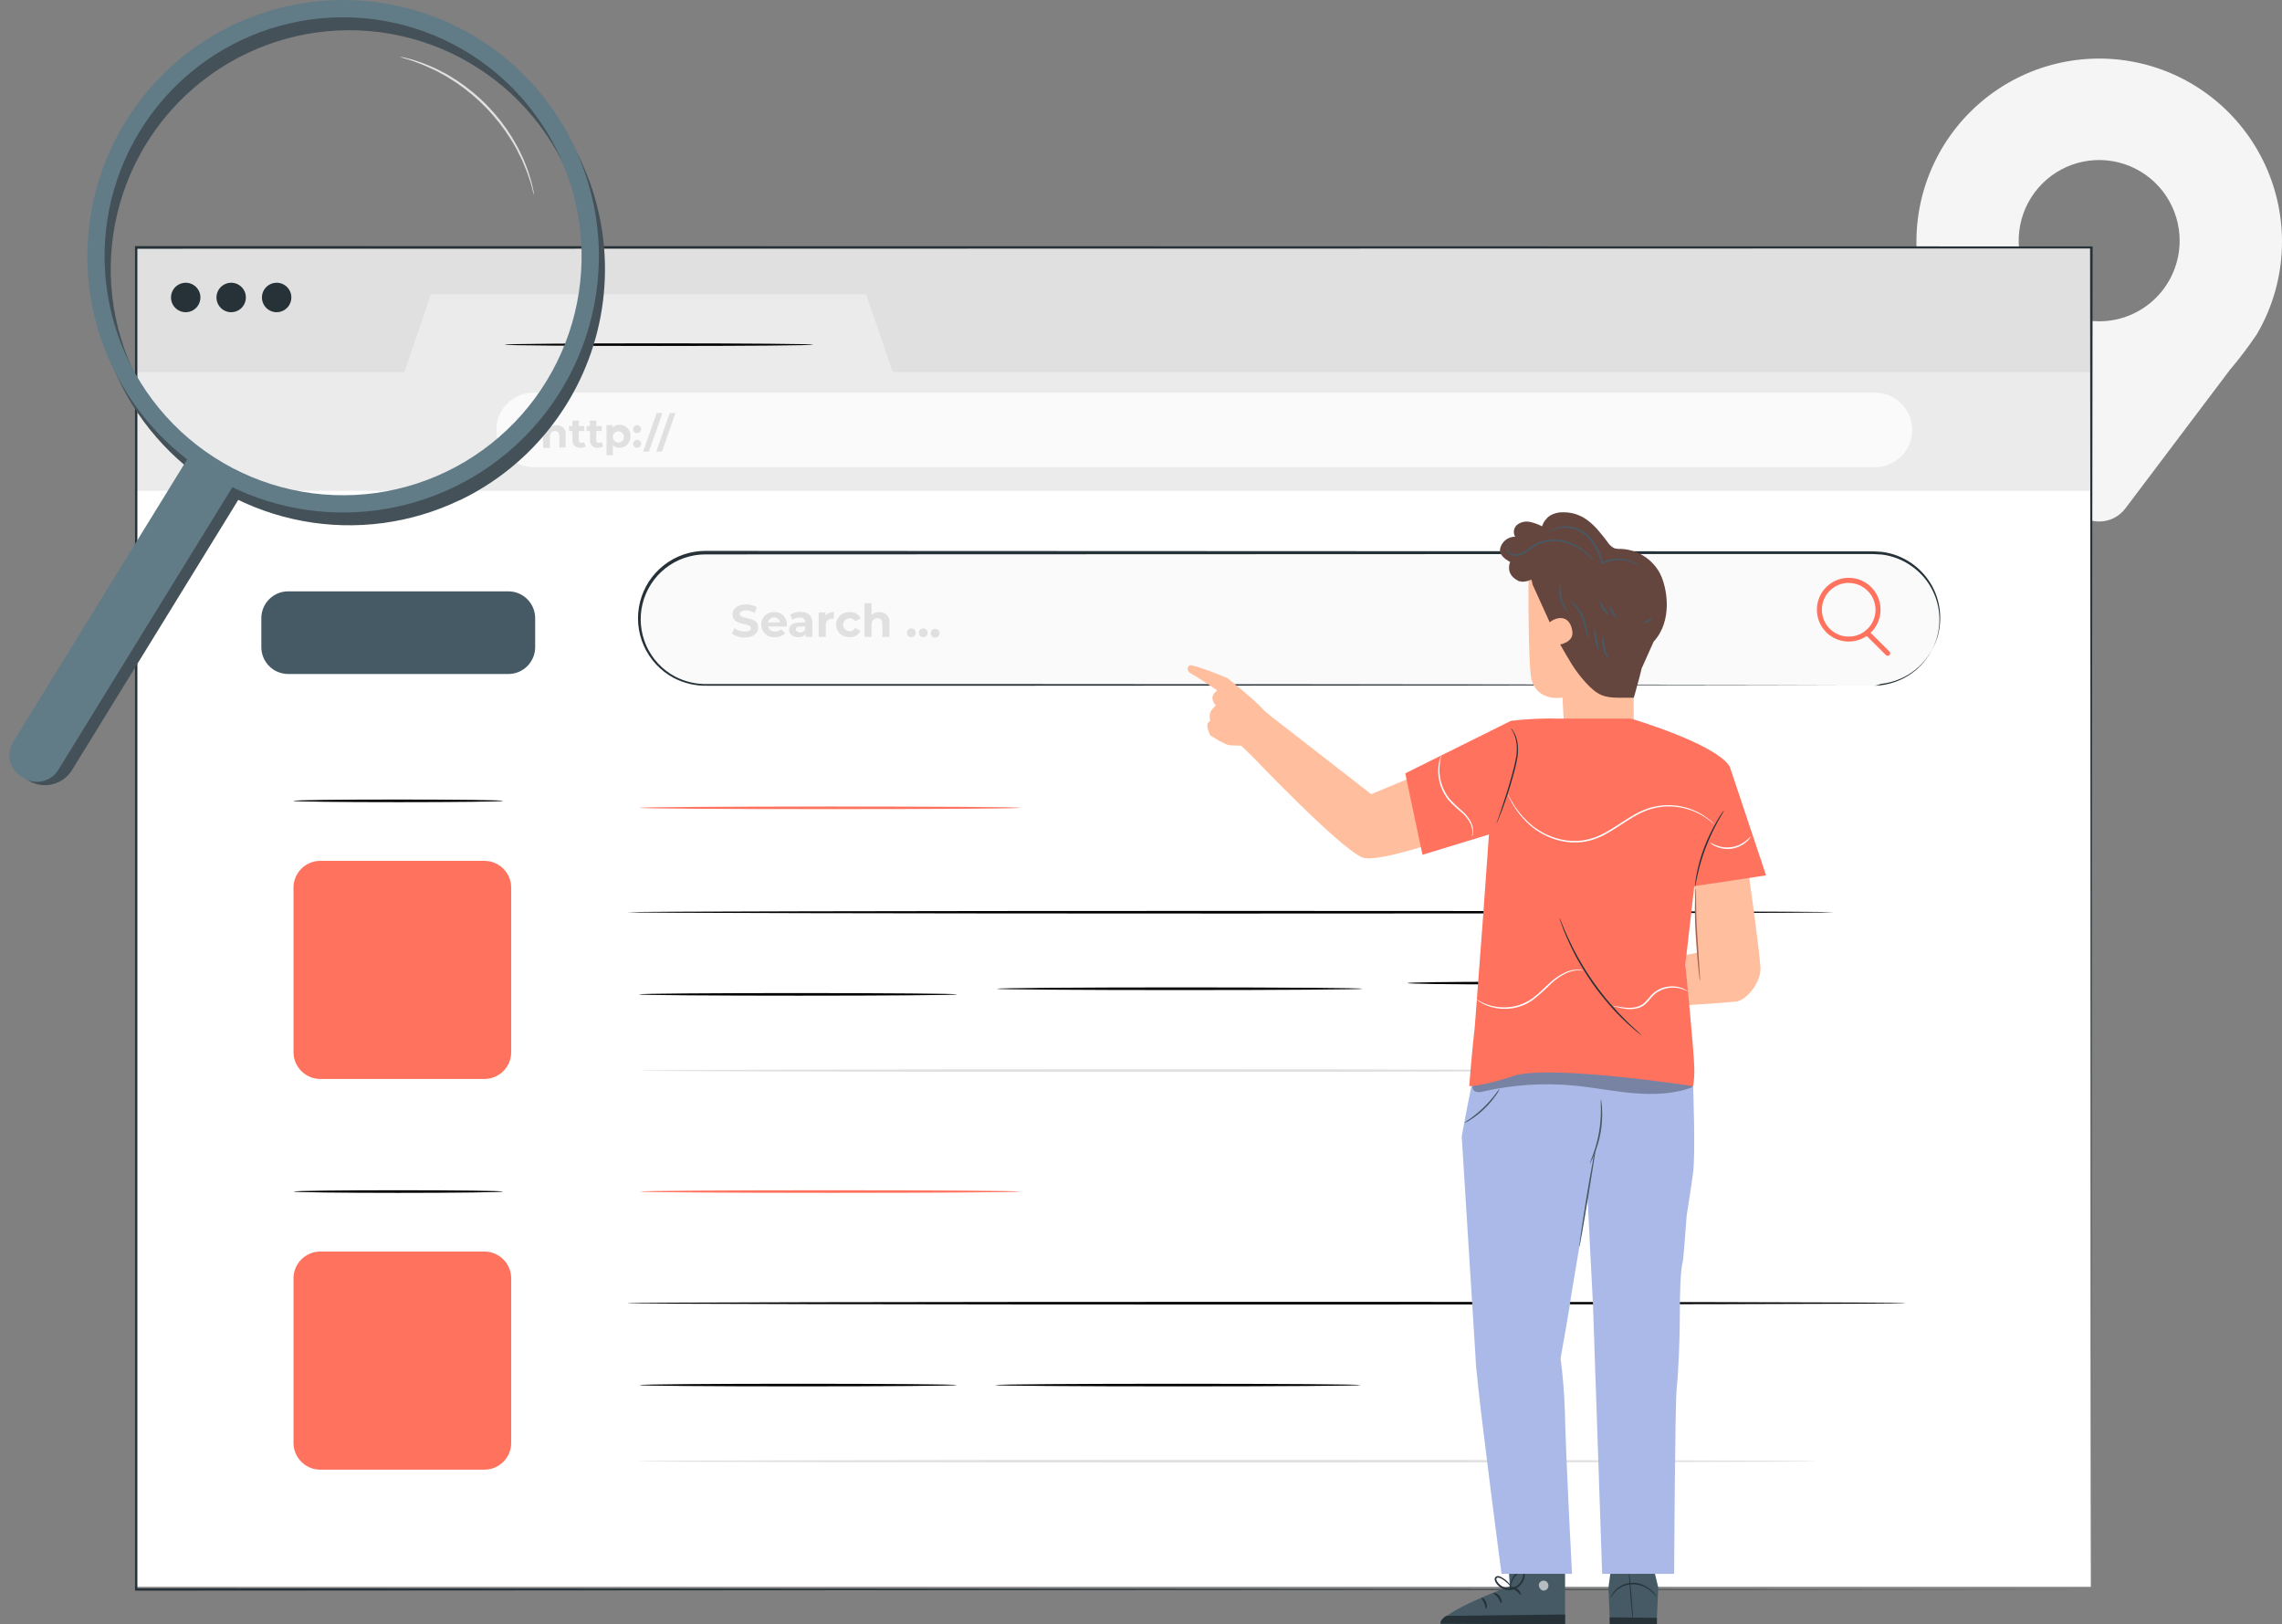 <svg width="340" height="242" viewBox="0 0 340 242" fill="none" xmlns="http://www.w3.org/2000/svg">
<rect x="0" y="0" width="340" height="242" fill="#808080" stroke="none"/>
<g clip-path="url(#clip0_48_1254)">
<path d="M340 35.99C339.997 31.8 339.031 27.666 337.176 23.911C335.321 20.155 332.628 16.878 329.305 14.333C325.982 11.788 322.119 10.044 318.015 9.237C313.911 8.429 309.676 8.58 305.639 9.676C301.603 10.772 297.872 12.786 294.737 15.559C291.603 18.333 289.147 21.793 287.563 25.671C285.978 29.549 285.306 33.74 285.598 37.92C285.891 42.1 287.141 46.156 289.251 49.774L289.333 49.879C290.376 51.641 291.688 52.865 293.007 54.755L308.823 75.737C309.281 76.346 309.873 76.841 310.554 77.181C311.235 77.521 311.986 77.698 312.747 77.698C313.508 77.698 314.259 77.521 314.94 77.181C315.621 76.841 316.214 76.346 316.671 75.737L332.241 55.098C333.656 53.43 334.977 51.685 336.199 49.871L336.251 49.797C338.71 45.613 340.005 40.845 340 35.99ZM312.766 47.87C310.394 47.871 308.074 47.168 306.101 45.849C304.128 44.529 302.59 42.654 301.681 40.458C300.772 38.263 300.534 35.847 300.996 33.516C301.457 31.185 302.599 29.044 304.276 27.363C305.953 25.681 308.09 24.536 310.416 24.072C312.742 23.608 315.154 23.846 317.346 24.755C319.538 25.664 321.411 27.204 322.729 29.18C324.047 31.156 324.751 33.479 324.751 35.855C324.751 39.041 323.488 42.095 321.241 44.348C318.993 46.601 315.945 47.868 312.766 47.87Z" fill="#F5F5F5"/>
<path d="M311.555 36.859H20.244V55.557H311.555V36.859Z" fill="#E0E0E0"/>
<path d="M311.518 72.731H20.206V236.41H311.518V72.731Z" fill="white"/>
<path d="M20.244 55.422H60.245L64.21 43.856H129.047L133.012 55.422H311.562V73.127H20.244V55.422Z" fill="#EBEBEB"/>
<path d="M29.859 44.319C29.859 44.753 29.73 45.178 29.489 45.539C29.248 45.9 28.905 46.182 28.504 46.348C28.103 46.514 27.662 46.557 27.237 46.471C26.812 46.386 26.421 46.176 26.115 45.868C25.809 45.561 25.601 45.169 25.517 44.742C25.434 44.316 25.478 43.874 25.645 43.473C25.812 43.072 26.094 42.73 26.455 42.49C26.817 42.249 27.241 42.122 27.675 42.123C27.962 42.123 28.247 42.18 28.512 42.291C28.778 42.401 29.019 42.563 29.222 42.767C29.424 42.971 29.585 43.213 29.695 43.479C29.804 43.745 29.86 44.031 29.859 44.319Z" fill="#263238"/>
<path d="M36.633 44.319C36.633 44.753 36.505 45.178 36.264 45.539C36.023 45.9 35.68 46.182 35.279 46.348C34.878 46.514 34.437 46.557 34.012 46.471C33.587 46.386 33.196 46.176 32.89 45.868C32.584 45.561 32.376 45.169 32.292 44.742C32.209 44.316 32.253 43.874 32.42 43.473C32.587 43.072 32.869 42.73 33.23 42.49C33.592 42.249 34.016 42.122 34.45 42.123C34.737 42.123 35.022 42.18 35.287 42.291C35.553 42.401 35.794 42.563 35.996 42.767C36.199 42.971 36.36 43.213 36.469 43.479C36.579 43.745 36.635 44.031 36.633 44.319Z" fill="#263238"/>
<path d="M43.409 44.319C43.409 44.753 43.28 45.178 43.039 45.539C42.798 45.9 42.455 46.182 42.054 46.348C41.653 46.514 41.212 46.557 40.787 46.471C40.362 46.386 39.971 46.176 39.665 45.868C39.359 45.561 39.151 45.169 39.067 44.742C38.984 44.316 39.028 43.874 39.195 43.473C39.362 43.072 39.644 42.73 40.005 42.49C40.367 42.249 40.791 42.122 41.225 42.123C41.512 42.123 41.797 42.18 42.062 42.291C42.328 42.401 42.569 42.563 42.772 42.767C42.975 42.971 43.135 43.213 43.245 43.479C43.354 43.745 43.41 44.031 43.409 44.319Z" fill="#263238"/>
<path d="M279.357 69.602H79.497C78.027 69.602 76.616 69.017 75.576 67.975C74.536 66.933 73.952 65.52 73.952 64.047C73.952 62.573 74.536 61.16 75.576 60.118C76.616 59.077 78.027 58.491 79.497 58.491H279.357C280.828 58.491 282.24 59.076 283.281 60.118C284.322 61.16 284.908 62.573 284.91 64.047C284.908 65.521 284.322 66.934 283.281 67.976C282.24 69.017 280.828 69.602 279.357 69.602Z" fill="#FAFAFA"/>
<path d="M84.282 64.786V66.668H83.336V64.965C83.336 64.435 83.09 64.219 82.672 64.219C82.255 64.219 81.927 64.502 81.927 65.1V66.728H80.914V62.143H81.868V63.726C82.006 63.596 82.169 63.495 82.347 63.428C82.525 63.361 82.714 63.331 82.904 63.338C83.095 63.321 83.287 63.348 83.466 63.416C83.645 63.484 83.807 63.592 83.939 63.731C84.072 63.87 84.171 64.037 84.231 64.219C84.29 64.402 84.308 64.596 84.282 64.786Z" fill="#E0E0E0"/>
<path d="M87.256 66.504C87.033 66.644 86.775 66.717 86.511 66.713C86.35 66.736 86.185 66.722 86.029 66.673C85.874 66.623 85.732 66.538 85.614 66.425C85.496 66.312 85.406 66.174 85.35 66.02C85.293 65.867 85.272 65.703 85.289 65.54V64.219H84.782V63.472H85.289V62.658H86.235V63.472H87.055V64.219H86.235V65.555C86.229 65.612 86.234 65.669 86.252 65.723C86.27 65.777 86.3 65.827 86.339 65.868C86.378 65.909 86.426 65.942 86.479 65.962C86.532 65.983 86.588 65.992 86.645 65.988C86.781 65.99 86.915 65.948 87.025 65.869L87.256 66.504Z" fill="#E0E0E0"/>
<path d="M89.858 66.504C89.635 66.645 89.376 66.718 89.112 66.713C88.951 66.735 88.787 66.72 88.632 66.67C88.478 66.619 88.336 66.535 88.219 66.422C88.101 66.309 88.011 66.171 87.954 66.019C87.897 65.866 87.875 65.703 87.89 65.54V64.219H87.391V63.472H87.89V62.658H88.844V63.472H89.656V64.219H88.844V65.555C88.836 65.611 88.841 65.669 88.858 65.723C88.875 65.777 88.903 65.826 88.942 65.868C88.981 65.909 89.028 65.942 89.081 65.963C89.133 65.983 89.19 65.992 89.246 65.988C89.385 65.989 89.52 65.947 89.634 65.869L89.858 66.504Z" fill="#E0E0E0"/>
<path d="M93.927 65.025C93.94 65.245 93.908 65.466 93.832 65.672C93.756 65.879 93.638 66.068 93.485 66.227C93.332 66.385 93.148 66.511 92.945 66.594C92.741 66.678 92.522 66.718 92.302 66.713C92.118 66.722 91.934 66.691 91.763 66.623C91.592 66.555 91.438 66.45 91.311 66.317V67.81H90.364V63.33H91.274V63.711C91.402 63.567 91.561 63.454 91.739 63.38C91.917 63.307 92.11 63.274 92.302 63.285C92.527 63.279 92.75 63.321 92.958 63.407C93.165 63.494 93.352 63.624 93.506 63.788C93.659 63.953 93.776 64.148 93.849 64.361C93.921 64.575 93.948 64.801 93.927 65.025ZM92.966 65.025C92.951 64.863 92.89 64.709 92.789 64.582C92.689 64.454 92.554 64.359 92.4 64.307C92.246 64.255 92.081 64.249 91.924 64.29C91.767 64.331 91.626 64.417 91.517 64.537C91.407 64.657 91.336 64.806 91.31 64.967C91.284 65.127 91.305 65.291 91.371 65.44C91.437 65.588 91.545 65.714 91.681 65.802C91.817 65.89 91.976 65.937 92.138 65.936C92.254 65.937 92.369 65.913 92.475 65.866C92.581 65.819 92.676 65.751 92.754 65.665C92.832 65.579 92.891 65.478 92.928 65.368C92.964 65.257 92.977 65.141 92.966 65.025Z" fill="#E0E0E0"/>
<path d="M94.329 63.927C94.329 63.849 94.343 63.772 94.373 63.7C94.403 63.628 94.447 63.562 94.503 63.508C94.558 63.453 94.625 63.411 94.698 63.383C94.77 63.355 94.848 63.342 94.926 63.345C95.003 63.342 95.081 63.355 95.153 63.383C95.225 63.411 95.291 63.453 95.346 63.508C95.402 63.563 95.445 63.628 95.474 63.7C95.503 63.772 95.517 63.85 95.515 63.927C95.517 64.006 95.503 64.084 95.474 64.157C95.445 64.23 95.402 64.296 95.347 64.352C95.292 64.407 95.227 64.451 95.154 64.481C95.082 64.511 95.004 64.526 94.926 64.525C94.847 64.527 94.769 64.513 94.695 64.483C94.622 64.454 94.555 64.41 94.5 64.354C94.444 64.299 94.4 64.232 94.371 64.158C94.341 64.085 94.328 64.006 94.329 63.927ZM94.329 66.115C94.329 66.037 94.343 65.96 94.373 65.888C94.403 65.815 94.447 65.75 94.503 65.696C94.558 65.641 94.625 65.599 94.698 65.571C94.77 65.543 94.848 65.53 94.926 65.533C95.003 65.53 95.081 65.543 95.153 65.571C95.225 65.599 95.291 65.641 95.346 65.696C95.402 65.751 95.445 65.816 95.474 65.888C95.503 65.96 95.517 66.037 95.515 66.115C95.517 66.194 95.503 66.272 95.474 66.344C95.445 66.417 95.402 66.484 95.347 66.54C95.292 66.595 95.227 66.639 95.154 66.669C95.082 66.699 95.004 66.714 94.926 66.713C94.847 66.715 94.769 66.701 94.695 66.671C94.622 66.642 94.555 66.598 94.5 66.542C94.444 66.486 94.4 66.42 94.371 66.346C94.341 66.273 94.328 66.194 94.329 66.115Z" fill="#E0E0E0"/>
<path d="M97.847 61.531H98.697L96.685 67.273H95.82L97.847 61.531Z" fill="#E0E0E0"/>
<path d="M99.793 61.531H100.635L98.63 67.273H97.78L99.793 61.531Z" fill="#E0E0E0"/>
<path d="M279.171 102.166H105.055C103.763 102.167 102.484 101.913 101.29 101.419C100.097 100.924 99.012 100.199 98.099 99.284C97.185 98.37 96.46 97.284 95.966 96.088C95.471 94.893 95.216 93.611 95.216 92.317C95.218 89.704 96.256 87.199 98.101 85.352C99.945 83.506 102.447 82.468 105.055 82.468H279.171C281.778 82.468 284.279 83.506 286.122 85.353C287.966 87.2 289.002 89.705 289.002 92.317C289.003 93.611 288.749 94.892 288.255 96.088C287.762 97.283 287.038 98.369 286.124 99.284C285.211 100.199 284.127 100.924 282.934 101.419C281.741 101.913 280.462 102.167 279.171 102.166Z" fill="#FAFAFA"/>
<path d="M279.171 102.166C280.56 102.136 281.929 101.827 283.196 101.255C284.728 100.556 286.053 99.47 287.042 98.104C287.814 97.066 288.371 95.883 288.679 94.626C288.988 93.368 289.043 92.061 288.84 90.783C288.637 89.504 288.181 88.278 287.499 87.179C286.816 86.079 285.921 85.127 284.865 84.38C283.546 83.425 282.008 82.82 280.393 82.618C279.528 82.547 278.66 82.522 277.792 82.543H275.072H250.043L105.092 82.595C102.941 82.598 100.852 83.321 99.158 84.65C97.464 85.979 96.262 87.838 95.744 89.93C95.225 92.022 95.42 94.227 96.297 96.195C97.174 98.164 98.682 99.782 100.583 100.793C102.076 101.567 103.739 101.952 105.42 101.913H153.956L219.12 101.957L263.057 102.017L274.982 102.054H263.057L219.12 102.122L153.956 102.159H115.474H105.39C103.647 102.204 101.92 101.803 100.374 100.994C98.401 99.941 96.836 98.258 95.926 96.213C95.016 94.167 94.815 91.875 95.353 89.702C95.892 87.528 97.14 85.597 98.899 84.215C100.658 82.833 102.827 82.079 105.062 82.073L250.014 82.132H275.042H277.762C278.638 82.111 279.513 82.138 280.386 82.214C281.971 82.416 283.485 82.996 284.8 83.906C286.115 84.816 287.193 86.028 287.943 87.441C288.584 88.669 288.962 90.017 289.054 91.399C289.132 92.635 288.986 93.874 288.622 95.058C288.284 96.091 287.78 97.062 287.131 97.933C286.124 99.309 284.775 100.398 283.218 101.091C282.271 101.508 281.265 101.778 280.237 101.89C279.536 102.166 279.171 102.166 279.171 102.166Z" fill="#263238"/>
<path d="M109.042 94.415L109.415 93.594C109.873 93.912 110.416 94.084 110.973 94.087C111.621 94.087 111.882 93.871 111.882 93.579C111.882 92.691 109.139 93.303 109.139 91.541C109.139 90.734 109.788 90.047 111.129 90.047C111.705 90.034 112.272 90.182 112.769 90.473L112.433 91.302C112.035 91.068 111.583 90.94 111.122 90.928C110.473 90.928 110.22 91.175 110.22 91.474C110.22 92.347 112.97 91.742 112.97 93.482C112.97 94.274 112.314 94.976 110.965 94.976C110.282 94.99 109.611 94.795 109.042 94.415Z" fill="#E0E0E0"/>
<path d="M117.189 93.34H114.453C114.508 93.57 114.644 93.772 114.836 93.909C115.027 94.046 115.262 94.11 115.497 94.087C115.664 94.093 115.831 94.065 115.987 94.005C116.144 93.945 116.286 93.853 116.406 93.736L116.972 94.341C116.781 94.541 116.549 94.698 116.292 94.799C116.034 94.901 115.758 94.946 115.482 94.931C115.22 94.957 114.956 94.928 114.706 94.845C114.457 94.763 114.227 94.629 114.032 94.453C113.837 94.276 113.681 94.061 113.573 93.821C113.466 93.58 113.411 93.32 113.41 93.056C113.406 92.804 113.455 92.553 113.552 92.32C113.649 92.086 113.793 91.875 113.974 91.7C114.156 91.524 114.371 91.388 114.608 91.299C114.844 91.21 115.096 91.17 115.348 91.182C115.599 91.169 115.85 91.21 116.085 91.3C116.32 91.39 116.534 91.529 116.712 91.707C116.89 91.885 117.029 92.098 117.121 92.333C117.212 92.568 117.253 92.82 117.241 93.071C117.211 93.161 117.196 93.273 117.189 93.34ZM114.431 92.721H116.22C116.19 92.507 116.082 92.312 115.917 92.174C115.751 92.036 115.54 91.964 115.325 91.974C115.11 91.969 114.901 92.045 114.739 92.188C114.578 92.33 114.476 92.528 114.453 92.743L114.431 92.721Z" fill="#E0E0E0"/>
<path d="M121.027 92.803V94.886H120.043V94.43C119.92 94.607 119.753 94.747 119.557 94.836C119.362 94.926 119.146 94.961 118.933 94.938C118.083 94.938 117.576 94.468 117.576 93.833C117.576 93.198 118.031 92.743 119.141 92.743H119.976C119.976 92.295 119.708 91.996 119.141 91.996C118.763 91.991 118.393 92.112 118.091 92.34L117.71 91.593C118.18 91.294 118.727 91.141 119.283 91.153C120.416 91.19 121.027 91.705 121.027 92.803ZM119.976 93.736V93.34H119.231C118.739 93.34 118.582 93.519 118.582 93.766C118.582 94.012 118.806 94.207 119.179 94.207C119.345 94.23 119.514 94.196 119.659 94.11C119.804 94.025 119.916 93.893 119.976 93.736Z" fill="#E0E0E0"/>
<path d="M124.24 91.19V92.16H124.001C123.867 92.149 123.733 92.168 123.607 92.216C123.482 92.264 123.369 92.339 123.277 92.437C123.184 92.534 123.115 92.651 123.074 92.779C123.033 92.907 123.021 93.043 123.04 93.176V94.894H121.981V91.249H122.995V91.727C123.145 91.546 123.336 91.402 123.553 91.309C123.769 91.215 124.004 91.174 124.24 91.19Z" fill="#E0E0E0"/>
<path d="M124.567 93.064C124.568 92.804 124.621 92.548 124.725 92.31C124.829 92.072 124.981 91.859 125.172 91.683C125.362 91.507 125.587 91.372 125.832 91.287C126.077 91.202 126.336 91.169 126.595 91.19C126.927 91.163 127.26 91.237 127.549 91.402C127.839 91.567 128.073 91.816 128.219 92.116L127.407 92.556C127.317 92.414 127.191 92.299 127.042 92.22C126.893 92.142 126.727 92.103 126.559 92.109C126.391 92.114 126.227 92.163 126.084 92.252C125.941 92.34 125.823 92.464 125.742 92.611C125.661 92.759 125.619 92.925 125.622 93.093C125.624 93.262 125.67 93.426 125.756 93.572C125.841 93.717 125.963 93.837 126.108 93.921C126.254 94.005 126.419 94.049 126.587 94.05C126.757 94.051 126.924 94.005 127.068 93.917C127.213 93.828 127.331 93.701 127.407 93.549L128.219 93.997C128.07 94.294 127.836 94.54 127.546 94.704C127.257 94.867 126.926 94.941 126.595 94.916C126.338 94.936 126.08 94.904 125.837 94.82C125.594 94.737 125.37 94.604 125.18 94.431C124.99 94.257 124.837 94.046 124.732 93.811C124.627 93.576 124.571 93.322 124.567 93.064Z" fill="#E0E0E0"/>
<path d="M132.52 92.803V94.886H131.469V92.959C131.469 92.37 131.193 92.101 130.724 92.101C130.254 92.101 129.852 92.414 129.852 93.086V94.886H128.801V89.861H129.852V91.623C130.006 91.477 130.188 91.364 130.386 91.29C130.584 91.216 130.795 91.181 131.007 91.19C131.218 91.174 131.43 91.207 131.627 91.284C131.824 91.361 132.002 91.481 132.147 91.636C132.292 91.79 132.4 91.975 132.465 92.177C132.529 92.379 132.548 92.593 132.52 92.803Z" fill="#E0E0E0"/>
<path d="M135.129 94.274C135.129 94.099 135.198 93.932 135.321 93.809C135.444 93.686 135.611 93.617 135.785 93.617C135.958 93.617 136.125 93.686 136.248 93.809C136.371 93.932 136.44 94.099 136.44 94.274C136.44 94.448 136.371 94.615 136.248 94.738C136.125 94.862 135.958 94.931 135.785 94.931C135.611 94.931 135.444 94.862 135.321 94.738C135.198 94.615 135.129 94.448 135.129 94.274Z" fill="#E0E0E0"/>
<path d="M136.903 94.274C136.903 94.099 136.972 93.932 137.095 93.809C137.218 93.686 137.385 93.617 137.558 93.617C137.732 93.617 137.899 93.686 138.022 93.809C138.145 93.932 138.214 94.099 138.214 94.274C138.214 94.448 138.145 94.615 138.022 94.738C137.899 94.862 137.732 94.931 137.558 94.931C137.385 94.931 137.218 94.862 137.095 94.738C136.972 94.615 136.903 94.448 136.903 94.274Z" fill="#E0E0E0"/>
<path d="M138.676 94.274C138.694 94.112 138.77 93.963 138.89 93.855C139.011 93.746 139.167 93.686 139.329 93.686C139.49 93.686 139.647 93.746 139.767 93.855C139.887 93.963 139.964 94.112 139.981 94.274C139.991 94.365 139.981 94.458 139.953 94.546C139.924 94.633 139.878 94.714 139.816 94.783C139.755 94.851 139.68 94.906 139.596 94.944C139.512 94.981 139.421 95.001 139.329 95.001C139.237 95.001 139.146 94.981 139.062 94.944C138.978 94.906 138.902 94.851 138.841 94.783C138.779 94.714 138.733 94.633 138.705 94.546C138.676 94.458 138.667 94.365 138.676 94.274Z" fill="#E0E0E0"/>
<path d="M74.951 119.311C74.951 119.423 67.967 119.505 59.344 119.505C50.721 119.505 43.737 119.423 43.737 119.311C43.737 119.199 50.721 119.117 59.344 119.117C67.967 119.117 74.951 119.206 74.951 119.311Z" fill="black"/>
<path d="M72.166 128.249H47.729C45.52 128.249 43.729 130.04 43.729 132.249V156.746C43.729 158.955 45.52 160.746 47.729 160.746H72.166C74.375 160.746 76.166 158.955 76.166 156.746V132.249C76.166 130.04 74.375 128.249 72.166 128.249Z" fill="#FF725E"/>
<path d="M273.268 135.903C273.268 136.008 233.02 136.097 183.344 136.097C133.668 136.097 93.42 136.008 93.42 135.903C93.42 135.798 133.668 135.709 183.344 135.709C233.02 135.709 273.268 135.798 273.268 135.903Z" fill="black"/>
<path d="M142.612 148.142C142.612 148.254 131.998 148.336 118.918 148.336C105.837 148.336 95.216 148.254 95.216 148.142C95.216 148.029 105.83 147.947 118.918 147.947C132.006 147.947 142.612 148.037 142.612 148.142Z" fill="black"/>
<path d="M244.521 159.492C244.521 159.596 211.093 159.686 169.876 159.686C128.659 159.686 95.216 159.596 95.216 159.492C95.216 159.387 128.637 159.297 169.876 159.297C211.115 159.297 244.521 159.379 244.521 159.492Z" fill="#E0E0E0"/>
<path d="M74.951 177.517C74.951 177.622 67.967 177.712 59.344 177.712C50.721 177.712 43.737 177.622 43.737 177.517C43.737 177.412 50.721 177.323 59.344 177.323C67.967 177.323 74.951 177.412 74.951 177.517Z" fill="black"/>
<path d="M72.166 186.455H47.729C45.52 186.455 43.729 188.246 43.729 190.455V214.952C43.729 217.161 45.52 218.952 47.729 218.952H72.166C74.375 218.952 76.166 217.161 76.166 214.952V190.455C76.166 188.246 74.375 186.455 72.166 186.455Z" fill="#FF725E"/>
<path d="M283.948 194.146C283.948 194.258 241.293 194.348 188.688 194.348C136.083 194.348 93.42 194.258 93.42 194.146C93.42 194.034 136.068 193.952 188.688 193.952C241.308 193.952 283.948 194.004 283.948 194.146Z" fill="black"/>
<path d="M142.612 206.348C142.612 206.452 131.998 206.542 118.918 206.542C105.837 206.542 95.216 206.452 95.216 206.348C95.216 206.243 105.83 206.153 118.918 206.153C132.006 206.153 142.612 206.243 142.612 206.348Z" fill="black"/>
<path d="M270.525 217.69C270.525 217.802 231.276 217.885 182.874 217.885C134.473 217.885 95.216 217.802 95.216 217.69C95.216 217.578 134.458 217.496 182.874 217.496C231.291 217.496 270.525 217.585 270.525 217.69Z" fill="#E0E0E0"/>
<path d="M311.563 236.806C311.563 235.521 311.496 158.55 311.406 36.859L311.563 37.016L20.274 37.061L20.468 36.859C20.468 108.23 20.468 176.038 20.468 236.806L20.289 236.626L311.607 236.806L20.289 236.977H20.117V236.806C20.117 176.038 20.117 108.23 20.117 36.859V36.665H20.341L311.63 36.71H311.786V36.859C311.622 158.55 311.563 235.521 311.563 236.806Z" fill="#263238"/>
<path d="M121.161 51.346C121.161 51.458 110.876 51.54 98.19 51.54C85.505 51.54 75.212 51.458 75.212 51.346C75.212 51.233 85.497 51.151 98.19 51.151C110.883 51.151 121.161 51.241 121.161 51.346Z" fill="black"/>
<path d="M75.736 88.098H42.937C40.728 88.098 38.937 89.889 38.937 92.098V96.412C38.937 98.621 40.728 100.412 42.937 100.412H75.736C77.945 100.412 79.736 98.621 79.736 96.412V92.098C79.736 89.889 77.945 88.098 75.736 88.098Z" fill="#455A64"/>
<path d="M151.981 120.349C151.981 120.461 139.31 120.543 123.658 120.543C108.006 120.543 95.336 120.461 95.336 120.349C95.336 120.237 108.006 120.155 123.658 120.155C139.31 120.155 151.981 120.222 151.981 120.349Z" fill="#FF725E"/>
<path d="M151.981 177.517C151.981 177.622 139.31 177.712 123.658 177.712C108.006 177.712 95.336 177.622 95.336 177.517C95.336 177.412 108.006 177.323 123.658 177.323C139.31 177.323 151.981 177.412 151.981 177.517Z" fill="#FF725E"/>
<path d="M275.444 95.58C274.506 95.58 273.59 95.302 272.81 94.779C272.03 94.257 271.423 93.515 271.064 92.647C270.705 91.779 270.612 90.823 270.795 89.902C270.979 88.981 271.431 88.135 272.095 87.471C272.759 86.807 273.604 86.355 274.524 86.173C275.444 85.99 276.397 86.085 277.263 86.446C278.129 86.806 278.869 87.416 279.389 88.198C279.909 88.98 280.186 89.899 280.184 90.839C280.182 92.097 279.682 93.303 278.793 94.192C277.905 95.081 276.7 95.58 275.444 95.58ZM275.444 86.837C274.654 86.837 273.882 87.071 273.225 87.511C272.568 87.951 272.056 88.576 271.753 89.307C271.451 90.038 271.372 90.843 271.526 91.62C271.68 92.396 272.061 93.109 272.619 93.669C273.178 94.229 273.89 94.61 274.665 94.764C275.44 94.919 276.243 94.84 276.973 94.537C277.703 94.234 278.327 93.721 278.766 93.062C279.205 92.404 279.439 91.63 279.439 90.839C279.435 89.78 279.013 88.766 278.264 88.018C277.515 87.271 276.501 86.851 275.444 86.851V86.837Z" fill="#FF725E"/>
<path d="M281.25 97.701C281.153 97.702 281.059 97.664 280.989 97.597L277.904 94.52C277.869 94.486 277.842 94.445 277.823 94.4C277.804 94.356 277.794 94.307 277.794 94.259C277.794 94.21 277.804 94.162 277.823 94.117C277.842 94.072 277.869 94.031 277.904 93.997C277.938 93.962 277.98 93.935 278.025 93.916C278.07 93.897 278.119 93.887 278.168 93.887C278.218 93.887 278.266 93.897 278.312 93.916C278.357 93.935 278.398 93.962 278.433 93.997L281.519 97.074C281.554 97.107 281.583 97.148 281.602 97.193C281.622 97.238 281.632 97.286 281.632 97.335C281.632 97.384 281.622 97.433 281.602 97.478C281.583 97.522 281.554 97.563 281.519 97.597C281.484 97.632 281.442 97.66 281.396 97.678C281.349 97.696 281.3 97.704 281.25 97.701Z" fill="#FF725E"/>
<path d="M202.998 147.305C202.998 147.41 190.797 147.5 175.742 147.5C160.686 147.5 148.485 147.41 148.485 147.305C148.485 147.201 160.664 147.103 175.742 147.103C190.82 147.103 202.998 147.193 202.998 147.305Z" fill="black"/>
<path d="M238.23 146.461C238.23 146.574 231.842 146.656 223.972 146.656C216.101 146.656 209.714 146.574 209.714 146.461C209.714 146.349 216.094 146.267 223.972 146.267C231.85 146.267 238.23 146.357 238.23 146.461Z" fill="black"/>
<path d="M202.745 206.348C202.745 206.452 190.537 206.542 175.481 206.542C160.425 206.542 148.224 206.452 148.224 206.348C148.224 206.243 160.425 206.153 175.481 206.153C190.537 206.153 202.745 206.243 202.745 206.348Z" fill="black"/>
<path d="M68.484 74.538C73.896 71.944 78.619 68.105 82.27 63.336C85.921 58.567 88.396 53.001 89.494 47.092C90.592 41.183 90.282 35.098 88.588 29.332C86.895 23.566 83.866 18.282 79.749 13.91C75.632 9.539 70.543 6.203 64.895 4.174C59.248 2.146 53.203 1.482 47.251 2.237C41.299 2.992 35.609 5.144 30.645 8.519C25.68 11.893 21.581 16.395 18.681 21.656C14.783 28.736 13.229 36.874 14.245 44.896C15.26 52.918 18.793 60.409 24.334 66.29C29.874 72.17 37.135 76.135 45.07 77.614C53.005 79.092 61.204 78.007 68.484 74.516V74.538ZM36.726 7.976C44.372 4.32 53.07 3.52 61.252 5.722C69.434 7.923 76.562 12.981 81.351 19.983C86.139 26.985 88.274 35.471 87.369 43.91C86.464 52.349 82.579 60.187 76.415 66.01C70.251 71.833 62.214 75.258 53.751 75.668C45.289 76.078 36.959 73.446 30.263 68.246C23.567 63.046 18.945 55.62 17.232 47.307C15.518 38.995 16.826 30.343 20.918 22.911C24.502 16.402 30.03 11.18 36.726 7.976Z" fill="#445158"/>
<path d="M4.207 116.272C5.277 116.931 6.564 117.138 7.787 116.848C9.009 116.559 10.067 115.796 10.729 114.726L35.623 74.269C35.725 74.088 35.755 73.875 35.707 73.673C35.658 73.47 35.535 73.294 35.362 73.179L30.04 69.894C29.86 69.783 29.645 69.747 29.439 69.793C29.233 69.839 29.053 69.964 28.937 70.14L2.717 109.604C2.366 110.136 2.127 110.734 2.012 111.361C1.897 111.988 1.91 112.632 2.049 113.255C2.188 113.877 2.451 114.465 2.822 114.983C3.193 115.502 3.664 115.94 4.207 116.272Z" fill="#445158"/>
<path d="M67.56 72.612C72.975 70.019 77.702 66.181 81.356 61.411C85.009 56.641 87.487 51.074 88.586 45.163C89.685 39.252 89.375 33.164 87.68 27.396C85.986 21.628 82.956 16.342 78.836 11.97C74.717 7.597 69.624 4.262 63.974 2.235C58.324 0.208 52.276 -0.454 46.322 0.305C40.369 1.064 34.678 3.22 29.714 6.6C24.75 9.979 20.654 14.486 17.757 19.752C13.858 26.832 12.305 34.97 13.32 42.992C14.336 51.014 17.869 58.505 23.409 64.385C28.95 70.266 36.211 74.231 44.146 75.71C52.081 77.188 60.28 76.103 67.56 72.612ZM35.809 6.05C43.455 2.393 52.153 1.594 60.335 3.795C68.517 5.997 75.645 11.055 80.434 18.056C85.223 25.058 87.357 33.544 86.452 41.983C85.547 50.422 81.662 58.26 75.498 64.083C69.335 69.906 61.297 73.332 52.835 73.742C44.372 74.152 36.042 71.519 29.346 66.319C22.65 61.119 18.029 53.693 16.315 45.381C14.602 37.069 15.909 28.416 20.001 20.984C23.586 14.475 29.113 9.253 35.809 6.05Z" fill="#617B87"/>
<path d="M35.132 71.644L28.453 67.515L1.957 110.546C1.438 111.389 1.274 112.404 1.502 113.367C1.73 114.331 2.331 115.164 3.172 115.684L3.559 115.923C4.4 116.443 5.413 116.607 6.375 116.378C7.336 116.15 8.168 115.548 8.687 114.706L35.183 71.675L35.132 71.644Z" fill="#617B87"/>
<path d="M79.59 29.123C79.55 28.725 79.48 28.331 79.381 27.943C79.294 27.483 79.174 27.029 79.023 26.584C78.858 25.985 78.661 25.394 78.435 24.815C78.3 24.494 78.174 24.157 78.032 23.807C77.891 23.456 77.704 23.112 77.533 22.746C77.197 22 76.743 21.253 76.288 20.461C74.201 17.076 71.403 14.187 68.089 11.994C67.307 11.516 66.599 11.038 65.853 10.687C65.488 10.5 65.153 10.306 64.802 10.157L63.811 9.724C63.24 9.477 62.655 9.263 62.06 9.081C61.619 8.922 61.169 8.792 60.711 8.693C60.327 8.582 59.936 8.5 59.541 8.447C59.908 8.603 60.286 8.731 60.673 8.828C61.123 8.953 61.566 9.103 62 9.276C62.581 9.474 63.151 9.704 63.707 9.963L64.683 10.411C65.026 10.567 65.354 10.762 65.712 10.948C66.457 11.314 67.143 11.792 67.91 12.27C71.171 14.465 73.94 17.316 76.042 20.64C76.497 21.387 76.959 22.134 77.294 22.881C77.473 23.239 77.667 23.575 77.816 23.919C77.965 24.262 78.099 24.591 78.226 24.912C78.472 25.477 78.686 26.055 78.867 26.644C79.032 27.08 79.169 27.527 79.277 27.981C79.352 28.369 79.456 28.751 79.59 29.123Z" fill="#E0E0E0"/>
<path d="M233.184 232.802V241.996L214.623 241.903C214.756 240.039 224.945 236.321 224.945 236.321L224.741 232.802H233.184Z" fill="#455A64"/>
<g opacity="0.6">
<path d="M230.179 235.489C230.36 235.555 230.512 235.684 230.605 235.852C230.699 236.02 230.729 236.217 230.689 236.405C230.647 236.59 230.533 236.75 230.373 236.852C230.213 236.954 230.019 236.989 229.834 236.949C229.642 236.878 229.482 236.739 229.384 236.56C229.285 236.38 229.255 236.171 229.297 235.971C229.331 235.879 229.382 235.795 229.448 235.723C229.513 235.651 229.593 235.593 229.682 235.552C229.77 235.51 229.866 235.487 229.964 235.483C230.061 235.479 230.159 235.495 230.25 235.529" fill="white"/>
</g>
<path d="M233.184 241.995V240.526L215.457 240.734C215.457 240.734 214.535 241.292 214.619 241.902L233.184 241.995Z" fill="#263238"/>
<path d="M224.945 236.498C224.945 236.595 225.388 236.644 225.832 236.941C226.275 237.237 226.501 237.658 226.585 237.622C226.669 237.587 226.541 237.029 226.005 236.662C225.468 236.294 224.928 236.409 224.945 236.498Z" fill="#263238"/>
<path d="M222.521 237.348C222.499 237.441 222.889 237.609 223.186 238.016C223.483 238.423 223.571 238.853 223.66 238.848C223.749 238.844 223.815 238.308 223.434 237.808C223.053 237.308 222.521 237.259 222.521 237.348Z" fill="#263238"/>
<path d="M221.418 239.689C221.502 239.689 221.63 239.247 221.418 238.711C221.205 238.176 220.775 237.972 220.735 238.052C220.695 238.131 220.952 238.415 221.129 238.848C221.307 239.282 221.329 239.681 221.418 239.689Z" fill="#263238"/>
<path d="M225.123 233.882C225.162 233.971 225.566 233.847 226.084 233.882C226.603 233.918 226.971 234.104 227.037 234.02C227.104 233.935 226.709 233.576 226.106 233.55C225.504 233.523 225.083 233.807 225.123 233.882Z" fill="#263238"/>
<path d="M225.021 236.91C224.967 236.727 224.954 236.536 224.981 236.348C225.021 235.832 225.19 235.334 225.473 234.9C225.664 234.601 225.911 234.341 226.2 234.134C226.284 234.062 226.387 234.014 226.497 233.995C226.607 233.976 226.72 233.988 226.824 234.028C226.933 234.087 227.025 234.174 227.089 234.28C227.154 234.385 227.189 234.506 227.192 234.63C227.163 235.109 226.993 235.569 226.703 235.952C226.412 236.335 226.015 236.623 225.561 236.781C225.117 236.924 224.64 236.929 224.192 236.796C223.745 236.663 223.348 236.399 223.053 236.038C222.906 235.873 222.793 235.68 222.72 235.471C222.683 235.352 222.683 235.223 222.72 235.104C222.741 235.044 222.774 234.989 222.818 234.944C222.862 234.898 222.914 234.862 222.973 234.838C223.167 234.783 223.374 234.804 223.554 234.896C223.707 234.965 223.856 235.047 223.997 235.139C224.416 235.417 224.777 235.773 225.061 236.188C225.176 236.334 225.262 236.501 225.313 236.68C224.933 236.139 224.455 235.675 223.904 235.312C223.656 235.166 223.328 234.962 223.066 235.055C222.951 235.099 222.907 235.237 222.96 235.396C223.027 235.569 223.126 235.728 223.252 235.865C223.52 236.183 223.876 236.414 224.275 236.53C224.674 236.646 225.099 236.641 225.495 236.516C225.891 236.374 226.239 236.122 226.497 235.789C226.756 235.457 226.914 235.058 226.953 234.639C226.954 234.56 226.934 234.481 226.896 234.412C226.858 234.342 226.803 234.283 226.736 234.241C226.665 234.219 226.59 234.215 226.517 234.23C226.444 234.244 226.376 234.277 226.319 234.325C226.05 234.509 225.816 234.74 225.628 235.006C225.351 235.404 225.167 235.857 225.087 236.334C225.034 236.711 225.043 236.91 225.021 236.91Z" fill="#263238"/>
<path d="M239.965 234.13L239.65 236.498L239.863 241.832L246.821 242L247.069 236.498L246.276 233.227L239.965 234.13Z" fill="#455A64"/>
<path d="M243.302 241.429C243.347 241.429 243.245 239.8 243.081 237.786C242.917 235.772 242.744 234.134 242.704 234.134C242.664 234.134 242.762 235.763 242.926 237.777C243.09 239.791 243.262 241.429 243.302 241.429Z" fill="#263238"/>
<path d="M239.832 240.946L246.866 241.026V242L239.828 241.995L239.832 240.946Z" fill="#263238"/>
<path d="M246.848 237.875C246.804 237.773 246.744 237.678 246.67 237.596C246.485 237.356 246.277 237.133 246.05 236.932C245.712 236.629 245.333 236.376 244.924 236.179C244.211 235.831 243.405 235.721 242.625 235.865C241.844 236.009 241.131 236.4 240.59 236.981C240.382 237.205 240.21 237.461 240.08 237.737C240.024 237.834 239.986 237.941 239.969 238.052C240.183 237.708 240.426 237.384 240.696 237.082C241.391 236.396 242.329 236.013 243.307 236.016C244.286 236.042 245.225 236.406 245.966 237.047C246.533 237.521 246.817 237.901 246.848 237.875Z" fill="#263238"/>
<path d="M243.351 85.249L243.422 109.275L233.1 109.766L232.803 103.923C232.803 103.923 229.138 104.649 228.189 101.268C227.587 99.094 227.746 82.309 227.746 82.309L243.351 85.249Z" fill="#FFBE9D"/>
<path d="M226.363 83.983C227.99 84.425 228.34 87.081 228.34 87.081L230.893 92.707C232.191 91.693 233.933 91.751 234.266 94.035C234.505 95.681 232.453 96.013 232.453 96.013C233.645 98.045 234.456 99.687 236.193 101.617C238.077 103.706 239.132 103.915 241.17 103.95H243.422C243.422 103.95 244.521 100.378 246.564 91.45C248.824 81.557 237.093 82.814 234.93 80.304C231.385 76.174 221.236 82.517 226.363 83.983Z" fill="#64463F"/>
<path d="M223.496 81.831C223.587 81.303 223.863 80.825 224.274 80.482C224.686 80.139 225.207 79.953 225.743 79.959C225.576 79.677 225.514 79.344 225.568 79.021C225.621 78.697 225.787 78.403 226.036 78.188C226.296 77.986 226.597 77.842 226.918 77.766C227.239 77.689 227.573 77.682 227.897 77.746C228.543 77.877 229.167 78.101 229.749 78.41C229.962 77.762 230.381 77.201 230.942 76.812C231.545 76.459 232.238 76.289 232.936 76.32C236.1 76.32 237.771 78.485 239.473 80.694C239.719 81.106 240.073 81.442 240.497 81.668C240.807 81.758 241.131 81.794 241.454 81.774C242.665 81.813 243.844 82.169 244.872 82.808C245.901 83.447 246.743 84.345 247.313 85.412C248.421 87.55 249.25 92.495 246.378 95.593L244.65 99.453L228.105 86.355C227.986 86.413 226.949 86.917 226.151 86.501C224.17 85.457 225.003 83.721 225.003 83.721C224.843 83.624 223.328 82.885 223.496 81.831Z" fill="#64463F"/>
<path d="M238.813 94.708C238.675 95.311 238.694 95.939 238.87 96.531C238.963 97.143 239.216 97.72 239.602 98.205C239.668 98.169 239.34 97.434 239.127 96.474C238.915 95.513 238.888 94.708 238.813 94.708Z" fill="#455A64"/>
<path d="M237.563 93.526C237.474 94.117 237.507 94.719 237.66 95.296C237.726 95.885 237.912 96.455 238.206 96.97C238.162 96.39 238.066 95.815 237.917 95.252C237.854 94.667 237.736 94.089 237.563 93.526Z" fill="#455A64"/>
<path d="M233.986 89.564C233.964 89.595 234.257 89.808 234.629 90.246C235.103 90.818 235.478 91.466 235.737 92.162C235.994 92.867 236.202 93.589 236.357 94.323C236.403 94.627 236.488 94.925 236.61 95.208C236.635 94.892 236.611 94.574 236.539 94.265C236.432 93.51 236.246 92.768 235.985 92.052C235.715 91.326 235.299 90.663 234.762 90.104C234.554 89.861 234.287 89.675 233.986 89.564Z" fill="#455A64"/>
<path d="M232.542 86.864C232.511 86.864 232.409 87.094 232.342 87.51C232.266 88.058 232.296 88.616 232.431 89.153C232.565 89.69 232.802 90.196 233.127 90.644C233.384 90.981 233.57 91.144 233.61 91.122C233.65 91.1 232.976 90.295 232.688 89.091C232.4 87.887 232.621 86.877 232.542 86.864Z" fill="#455A64"/>
<path d="M244.862 92.863C244.898 92.929 245.212 92.819 245.567 92.619C245.922 92.42 246.183 92.211 246.148 92.149C246.112 92.087 245.793 92.194 245.438 92.393C245.084 92.592 244.827 92.801 244.862 92.863Z" fill="#455A64"/>
<path d="M239.876 90.299C239.805 90.299 239.85 90.817 240.169 91.344C240.488 91.87 240.918 92.145 240.958 92.092C240.998 92.038 240.683 91.693 240.395 91.206C240.107 90.719 239.947 90.281 239.876 90.299Z" fill="#455A64"/>
<path d="M238.343 89.476C238.349 89.929 238.505 90.368 238.786 90.724C239.203 91.352 239.721 91.689 239.761 91.609C239.801 91.529 239.393 91.166 239.003 90.56C238.805 90.186 238.585 89.823 238.343 89.476Z" fill="#455A64"/>
<path d="M230.72 79.41C230.72 79.41 230.915 79.264 231.287 79.056C231.819 78.772 232.412 78.62 233.016 78.613C233.907 78.584 234.787 78.814 235.551 79.273C236.469 79.874 237.214 80.704 237.714 81.681C238.093 82.396 238.39 83.152 238.6 83.934L238.64 84.084L238.782 84.009C239.493 83.639 240.28 83.438 241.082 83.42C241.718 83.406 242.353 83.502 242.956 83.704C243.493 83.902 244.006 84.159 244.485 84.469C244.387 84.352 244.272 84.249 244.144 84.164C243.795 83.913 243.413 83.709 243.01 83.558C242.394 83.324 241.74 83.205 241.082 83.208C240.24 83.206 239.411 83.405 238.662 83.788L238.844 83.867C238.639 83.066 238.341 82.29 237.957 81.557C237.439 80.54 236.657 79.681 235.693 79.069C234.891 78.593 233.966 78.363 233.033 78.41C232.406 78.437 231.795 78.624 231.261 78.954C231.117 79.044 230.983 79.15 230.862 79.268C230.755 79.361 230.716 79.406 230.72 79.41Z" fill="#455A64"/>
<path d="M225.291 80.72C225.291 80.72 225.003 80.641 224.702 80.986C224.613 81.089 224.547 81.209 224.506 81.338C224.464 81.467 224.45 81.603 224.462 81.738C224.489 81.918 224.557 82.088 224.661 82.237C224.765 82.386 224.902 82.509 225.061 82.597C225.441 82.812 225.89 82.873 226.315 82.77C226.784 82.65 227.225 82.436 227.609 82.141C228.013 81.821 228.437 81.525 228.876 81.256C229.353 80.997 229.867 80.816 230.401 80.72C231.437 80.534 232.503 80.607 233.503 80.933C234.331 81.209 235.111 81.61 235.817 82.123C236.455 82.608 237.067 83.125 237.652 83.673C237.537 83.487 237.4 83.316 237.244 83.163C236.838 82.727 236.393 82.328 235.914 81.973C235.214 81.437 234.434 81.015 233.601 80.725C232.56 80.372 231.447 80.29 230.366 80.486C229.801 80.584 229.257 80.773 228.752 81.043C228.307 81.31 227.879 81.606 227.472 81.929C227.113 82.209 226.704 82.416 226.266 82.539C225.894 82.642 225.496 82.6 225.154 82.42C225.014 82.35 224.892 82.249 224.798 82.124C224.703 82 224.639 81.856 224.609 81.703C224.579 81.469 224.641 81.233 224.781 81.043C224.908 80.879 225.089 80.765 225.291 80.72Z" fill="#455A64"/>
<path d="M177.205 99.156C177.595 98.811 182.851 101.011 182.851 101.011C182.851 101.011 186.773 104.087 188.387 105.88L189.384 106.716L204.297 118.314L222.645 110.7L226.634 120.925C226.634 120.925 206.034 129.114 202.897 127.711C199.475 126.192 186.782 112.913 186.756 112.86L184.921 111.09C184.921 111.09 183.95 111.09 183.214 111.028C182.479 110.966 180.325 109.558 180.325 109.558C180.121 109.164 179.98 108.739 179.908 108.301C179.863 108.127 179.878 107.943 179.95 107.778C180.023 107.614 180.148 107.478 180.307 107.394C180.229 107.054 180.216 106.703 180.267 106.358C180.351 105.774 181.154 105.096 181.154 105.096C180.904 104.842 180.733 104.521 180.662 104.171C180.48 103.494 181.353 102.843 181.353 102.843C181.353 102.843 178.304 100.772 177.564 100.409C176.824 100.046 176.815 99.501 177.205 99.156Z" fill="#FFBE9D"/>
<path d="M219.951 203.853C219.889 203.181 219.853 202.663 219.853 202.34L217.783 169.305C217.783 169.305 219.525 159.656 220.349 157.098L227.755 154.234L237.621 158.062C237.687 157.27 237.727 156.779 237.727 156.779L252.259 161.807C252.259 161.807 252.636 171.709 252.259 174.723C252.139 175.693 251.758 178.194 251.297 181.142C251.297 181.142 250.828 187.547 250.73 187.905C250.38 189.211 250.287 192.411 250.287 195.616C250.287 199.688 250.065 204.535 249.813 206.837C249.56 209.138 249.436 234.475 249.436 234.475H238.711L237.332 194.124C237.102 189.8 236.756 183.187 236.535 178.402L234.044 193.301C234.044 193.845 232.515 202.366 232.515 202.366C232.865 205.048 233.079 207.745 233.158 210.449C233.335 217.974 234.217 234.475 234.217 234.475H223.718C223.718 234.475 220.567 210.626 219.955 203.853H219.951Z" fill="#ABB9E8"/>
<path d="M218.142 167.327C218.486 167.197 218.811 167.023 219.108 166.809C219.855 166.334 220.55 165.784 221.183 165.167C221.819 164.553 222.393 163.878 222.898 163.153C223.122 162.862 223.306 162.542 223.443 162.201C223.197 162.47 222.971 162.755 222.765 163.055C222.232 163.746 221.652 164.398 221.027 165.007C220.399 165.611 219.728 166.169 219.02 166.676C218.711 166.871 218.418 167.088 218.142 167.327Z" fill="#455A64"/>
<path d="M236.863 173.329C236.946 173.23 237.015 173.12 237.067 173.002C237.231 172.691 237.379 172.372 237.51 172.045C238.409 169.89 238.815 167.561 238.698 165.229C238.682 164.878 238.648 164.527 238.596 164.18C238.588 164.05 238.561 163.921 238.516 163.799C238.48 163.799 238.516 164.352 238.516 165.233C238.529 166.383 238.437 167.531 238.241 168.664C238.045 169.796 237.749 170.908 237.355 171.988C237.062 172.816 236.827 173.311 236.863 173.329Z" fill="#455A64"/>
<path d="M235.303 185.767C235.366 185.58 235.411 185.387 235.44 185.192C235.515 184.749 235.613 184.245 235.728 183.612C235.963 182.226 236.269 180.402 236.615 178.384C237.208 174.679 237.612 172.156 237.798 170.983C237.558 171.677 237.388 172.393 237.293 173.121C237.036 174.449 236.712 176.304 236.38 178.344C236.047 180.385 235.759 182.244 235.569 183.585C235.48 184.222 235.409 184.754 235.351 185.179C235.313 185.372 235.297 185.57 235.303 185.767Z" fill="#455A64"/>
<path d="M260.609 130.667C260.609 130.667 262.027 140.622 262.293 144.11C262.452 146.213 260.316 149.002 258.685 149.205C257.054 149.409 251.559 149.736 251.559 149.736L251.116 143.491L251.257 142.251L252.964 141.928L252.45 132.026L260.609 130.667Z" fill="#FFBE9D"/>
<path d="M252.658 132.358C252.62 132.536 252.6 132.717 252.596 132.898C252.569 133.248 252.547 133.757 252.534 134.381C252.507 135.629 252.534 137.36 252.645 139.25C252.755 141.14 252.902 142.88 253.026 144.119C253.088 144.739 253.145 145.244 253.19 145.589C253.199 145.77 253.23 145.95 253.283 146.124C253.3 145.943 253.3 145.761 253.283 145.58C253.256 145.182 253.23 144.695 253.194 144.106C253.11 142.805 253.004 141.109 252.879 139.237C252.755 137.365 252.72 135.612 252.702 134.368C252.702 133.784 252.702 133.288 252.702 132.89C252.708 132.711 252.693 132.533 252.658 132.358Z" fill="#AA6550"/>
<g opacity="0.3">
<path d="M252.122 161.989C249.33 163.025 246.272 163.109 243.302 162.852C240.333 162.595 237.408 161.998 234.438 161.719C229.945 161.299 225.413 161.598 221.014 162.604C220.707 162.697 220.385 162.727 220.066 162.693C219.907 162.673 219.758 162.606 219.639 162.5C219.519 162.394 219.435 162.254 219.397 162.099C219.317 161.604 219.862 161.263 220.323 161.068C225.395 158.973 230.849 157.954 236.337 158.076C241.825 158.198 247.227 159.458 252.201 161.776" fill="black"/>
</g>
<path d="M209.372 115.215L225.114 107.389C227.596 107.098 230.096 106.989 232.595 107.062H243.01C243.01 107.062 255.636 110.78 257.719 114.21L263.13 130.411L252.436 132.027L251.107 143.663C251.107 143.663 252.436 157.142 252.436 159.103C252.466 160.008 252.41 160.913 252.268 161.807C252.268 161.807 230.866 158.558 225.597 160.271C220.327 161.984 218.9 161.807 218.9 161.807C218.9 161.807 219.343 156.212 219.733 152.954L220.957 136.714L221.843 124.32L211.938 127.348L209.372 115.215Z" fill="#FF725E"/>
<path d="M252.534 132.15C252.574 132.15 252.676 131.482 252.915 130.38C253.228 128.976 253.641 127.596 254.151 126.25C254.678 124.895 255.292 123.576 255.991 122.302L256.647 121.164C256.736 121.026 256.809 120.877 256.864 120.722C256.748 120.84 256.647 120.973 256.562 121.116C256.381 121.377 256.119 121.762 255.844 122.249C255.1 123.508 254.461 124.827 253.934 126.193C253.414 127.546 253.019 128.945 252.755 130.371C252.658 130.916 252.596 131.358 252.565 131.668C252.532 131.827 252.521 131.989 252.534 132.15Z" fill="#263238"/>
<path d="M232.347 136.749C232.354 136.824 232.372 136.897 232.4 136.966C232.457 137.126 232.524 137.325 232.604 137.564C232.683 137.803 232.803 138.139 232.949 138.502C233.096 138.865 233.251 139.281 233.455 139.724C233.84 140.609 234.341 141.68 234.97 142.822C235.6 143.964 236.344 145.177 237.186 146.408C238.028 147.638 238.959 148.749 239.797 149.732C240.634 150.715 241.472 151.542 242.19 152.215C242.54 152.56 242.877 152.848 243.169 153.1C243.462 153.353 243.714 153.574 243.932 153.747C244.149 153.919 244.291 154.034 244.428 154.136C244.482 154.188 244.543 154.231 244.61 154.265C244.61 154.265 244.561 154.203 244.455 154.105L243.989 153.663C243.785 153.481 243.546 153.255 243.253 152.985C242.961 152.715 242.642 152.423 242.301 152.074C241.6 151.392 240.803 150.542 239.956 149.568C239.11 148.594 238.232 147.47 237.372 146.253C236.513 145.036 235.777 143.818 235.156 142.712C234.536 141.605 234.009 140.543 233.605 139.653C233.392 139.21 233.229 138.799 233.069 138.445C232.909 138.091 232.79 137.781 232.688 137.524C232.586 137.267 232.515 137.081 232.448 136.94C232.422 136.872 232.388 136.808 232.347 136.749Z" fill="#263238"/>
<path d="M225.074 108.46C225.488 109.052 225.77 109.725 225.902 110.435C226.033 111.204 226.033 111.989 225.902 112.758C225.729 113.705 225.507 114.641 225.238 115.565C224.693 117.548 224.116 119.314 223.682 120.589C223.474 121.191 223.301 121.695 223.159 122.098C223.072 122.274 223.006 122.46 222.964 122.651C223.067 122.483 223.154 122.306 223.221 122.12C223.367 121.775 223.576 121.27 223.815 120.637C224.289 119.376 224.892 117.605 225.437 115.618C225.712 114.686 225.931 113.739 226.093 112.781C226.222 111.989 226.208 111.181 226.053 110.395C225.948 109.864 225.741 109.357 225.446 108.903C225.347 108.736 225.221 108.587 225.074 108.46Z" fill="#263238"/>
<path d="M254.776 125.515C255.008 125.768 255.294 125.963 255.614 126.086C256.37 126.437 257.212 126.557 258.036 126.432C258.86 126.307 259.628 125.942 260.245 125.383C260.514 125.17 260.731 124.899 260.879 124.59C260.848 124.564 260.618 124.878 260.139 125.259C259.525 125.76 258.787 126.087 258.002 126.206C257.218 126.325 256.416 126.232 255.681 125.936C255.109 125.714 254.799 125.484 254.776 125.515Z" fill="white"/>
<path d="M224.604 118.225C224.641 118.341 224.685 118.455 224.737 118.566C224.835 118.787 224.985 119.106 225.202 119.504C225.825 120.635 226.614 121.666 227.542 122.563C228.928 123.906 230.655 124.844 232.537 125.276C233.649 125.532 234.798 125.582 235.928 125.422C237.135 125.23 238.296 124.817 239.353 124.205C241.529 122.992 243.369 121.456 245.381 120.721C247.161 120.064 249.097 119.958 250.938 120.416C252.181 120.714 253.354 121.251 254.391 121.996C255.118 122.536 255.455 122.908 255.477 122.882C255.166 122.527 254.82 122.205 254.444 121.921C253.157 120.947 251.648 120.309 250.053 120.064C248.457 119.819 246.826 119.975 245.305 120.518C243.245 121.261 241.392 122.802 239.243 124.001C238.207 124.598 237.072 125.003 235.892 125.197C234.791 125.351 233.671 125.307 232.586 125.064C230.734 124.65 229.03 123.743 227.653 122.439C226.725 121.562 225.926 120.557 225.282 119.456C225.052 119.066 224.888 118.756 224.781 118.544C224.732 118.432 224.673 118.326 224.604 118.225Z" fill="white"/>
<path d="M214.752 112.533C214.661 112.692 214.593 112.864 214.548 113.042C214.402 113.521 214.316 114.016 214.291 114.516C214.206 116.194 214.737 117.845 215.784 119.159C216.395 119.83 217.055 120.453 217.761 121.023C218.314 121.489 218.766 122.063 219.091 122.709C219.308 123.145 219.408 123.63 219.383 124.117C219.357 124.462 219.286 124.648 219.308 124.652C219.33 124.657 219.334 124.612 219.37 124.524C219.421 124.397 219.457 124.265 219.476 124.13C219.533 123.622 219.452 123.108 219.241 122.643C218.928 121.965 218.475 121.362 217.912 120.872C217.224 120.298 216.575 119.679 215.971 119.017C214.962 117.741 214.429 116.155 214.464 114.529C214.494 113.856 214.591 113.187 214.752 112.533Z" fill="white"/>
<path d="M240.351 149.847C240.498 149.923 240.654 149.978 240.816 150.011C241.243 150.133 241.679 150.225 242.119 150.285C242.783 150.395 243.462 150.356 244.109 150.17C244.492 150.049 244.847 149.85 245.15 149.586C245.456 149.296 245.74 148.986 246.001 148.656C246.258 148.343 246.556 148.066 246.888 147.833C247.203 147.627 247.544 147.463 247.903 147.346C248.516 147.15 249.164 147.088 249.804 147.165C250.237 147.215 250.659 147.335 251.054 147.519C251.196 147.598 251.344 147.666 251.497 147.722C251.38 147.606 251.243 147.51 251.094 147.439C250.703 147.212 250.273 147.062 249.826 146.996C249.162 146.89 248.482 146.938 247.841 147.138C247.459 147.251 247.096 147.42 246.764 147.638C246.41 147.879 246.092 148.168 245.82 148.497C245.565 148.819 245.29 149.123 244.995 149.409C244.715 149.654 244.39 149.841 244.038 149.962C243.42 150.145 242.771 150.197 242.132 150.117C241.033 149.998 240.359 149.807 240.351 149.847Z" fill="white"/>
<path d="M219.973 148.904C220.014 148.949 220.06 148.989 220.11 149.024C220.253 149.129 220.401 149.226 220.553 149.316C221.104 149.652 221.701 149.904 222.326 150.064C223.265 150.305 224.242 150.362 225.202 150.232C226.387 150.072 227.512 149.615 228.473 148.904C229.385 148.168 230.258 147.385 231.088 146.558C231.765 145.899 232.548 145.358 233.406 144.96C233.984 144.694 234.613 144.555 235.249 144.553C235.693 144.553 235.945 144.628 235.95 144.602C235.895 144.575 235.837 144.555 235.777 144.544C235.606 144.498 235.431 144.47 235.254 144.46C234.599 144.431 233.946 144.55 233.344 144.81C232.456 145.195 231.643 145.733 230.942 146.399C230.135 147.116 229.328 147.988 228.336 148.718C227.404 149.402 226.316 149.843 225.171 150.002C224.237 150.137 223.286 150.1 222.366 149.891C221.749 149.746 221.153 149.521 220.593 149.223C220.393 149.104 220.186 148.998 219.973 148.904Z" fill="white"/>
</g>
<defs>
<clipPath id="clip0_48_1254">
<rect width="340" height="242" fill="white"/>
</clipPath>
</defs>
</svg>
